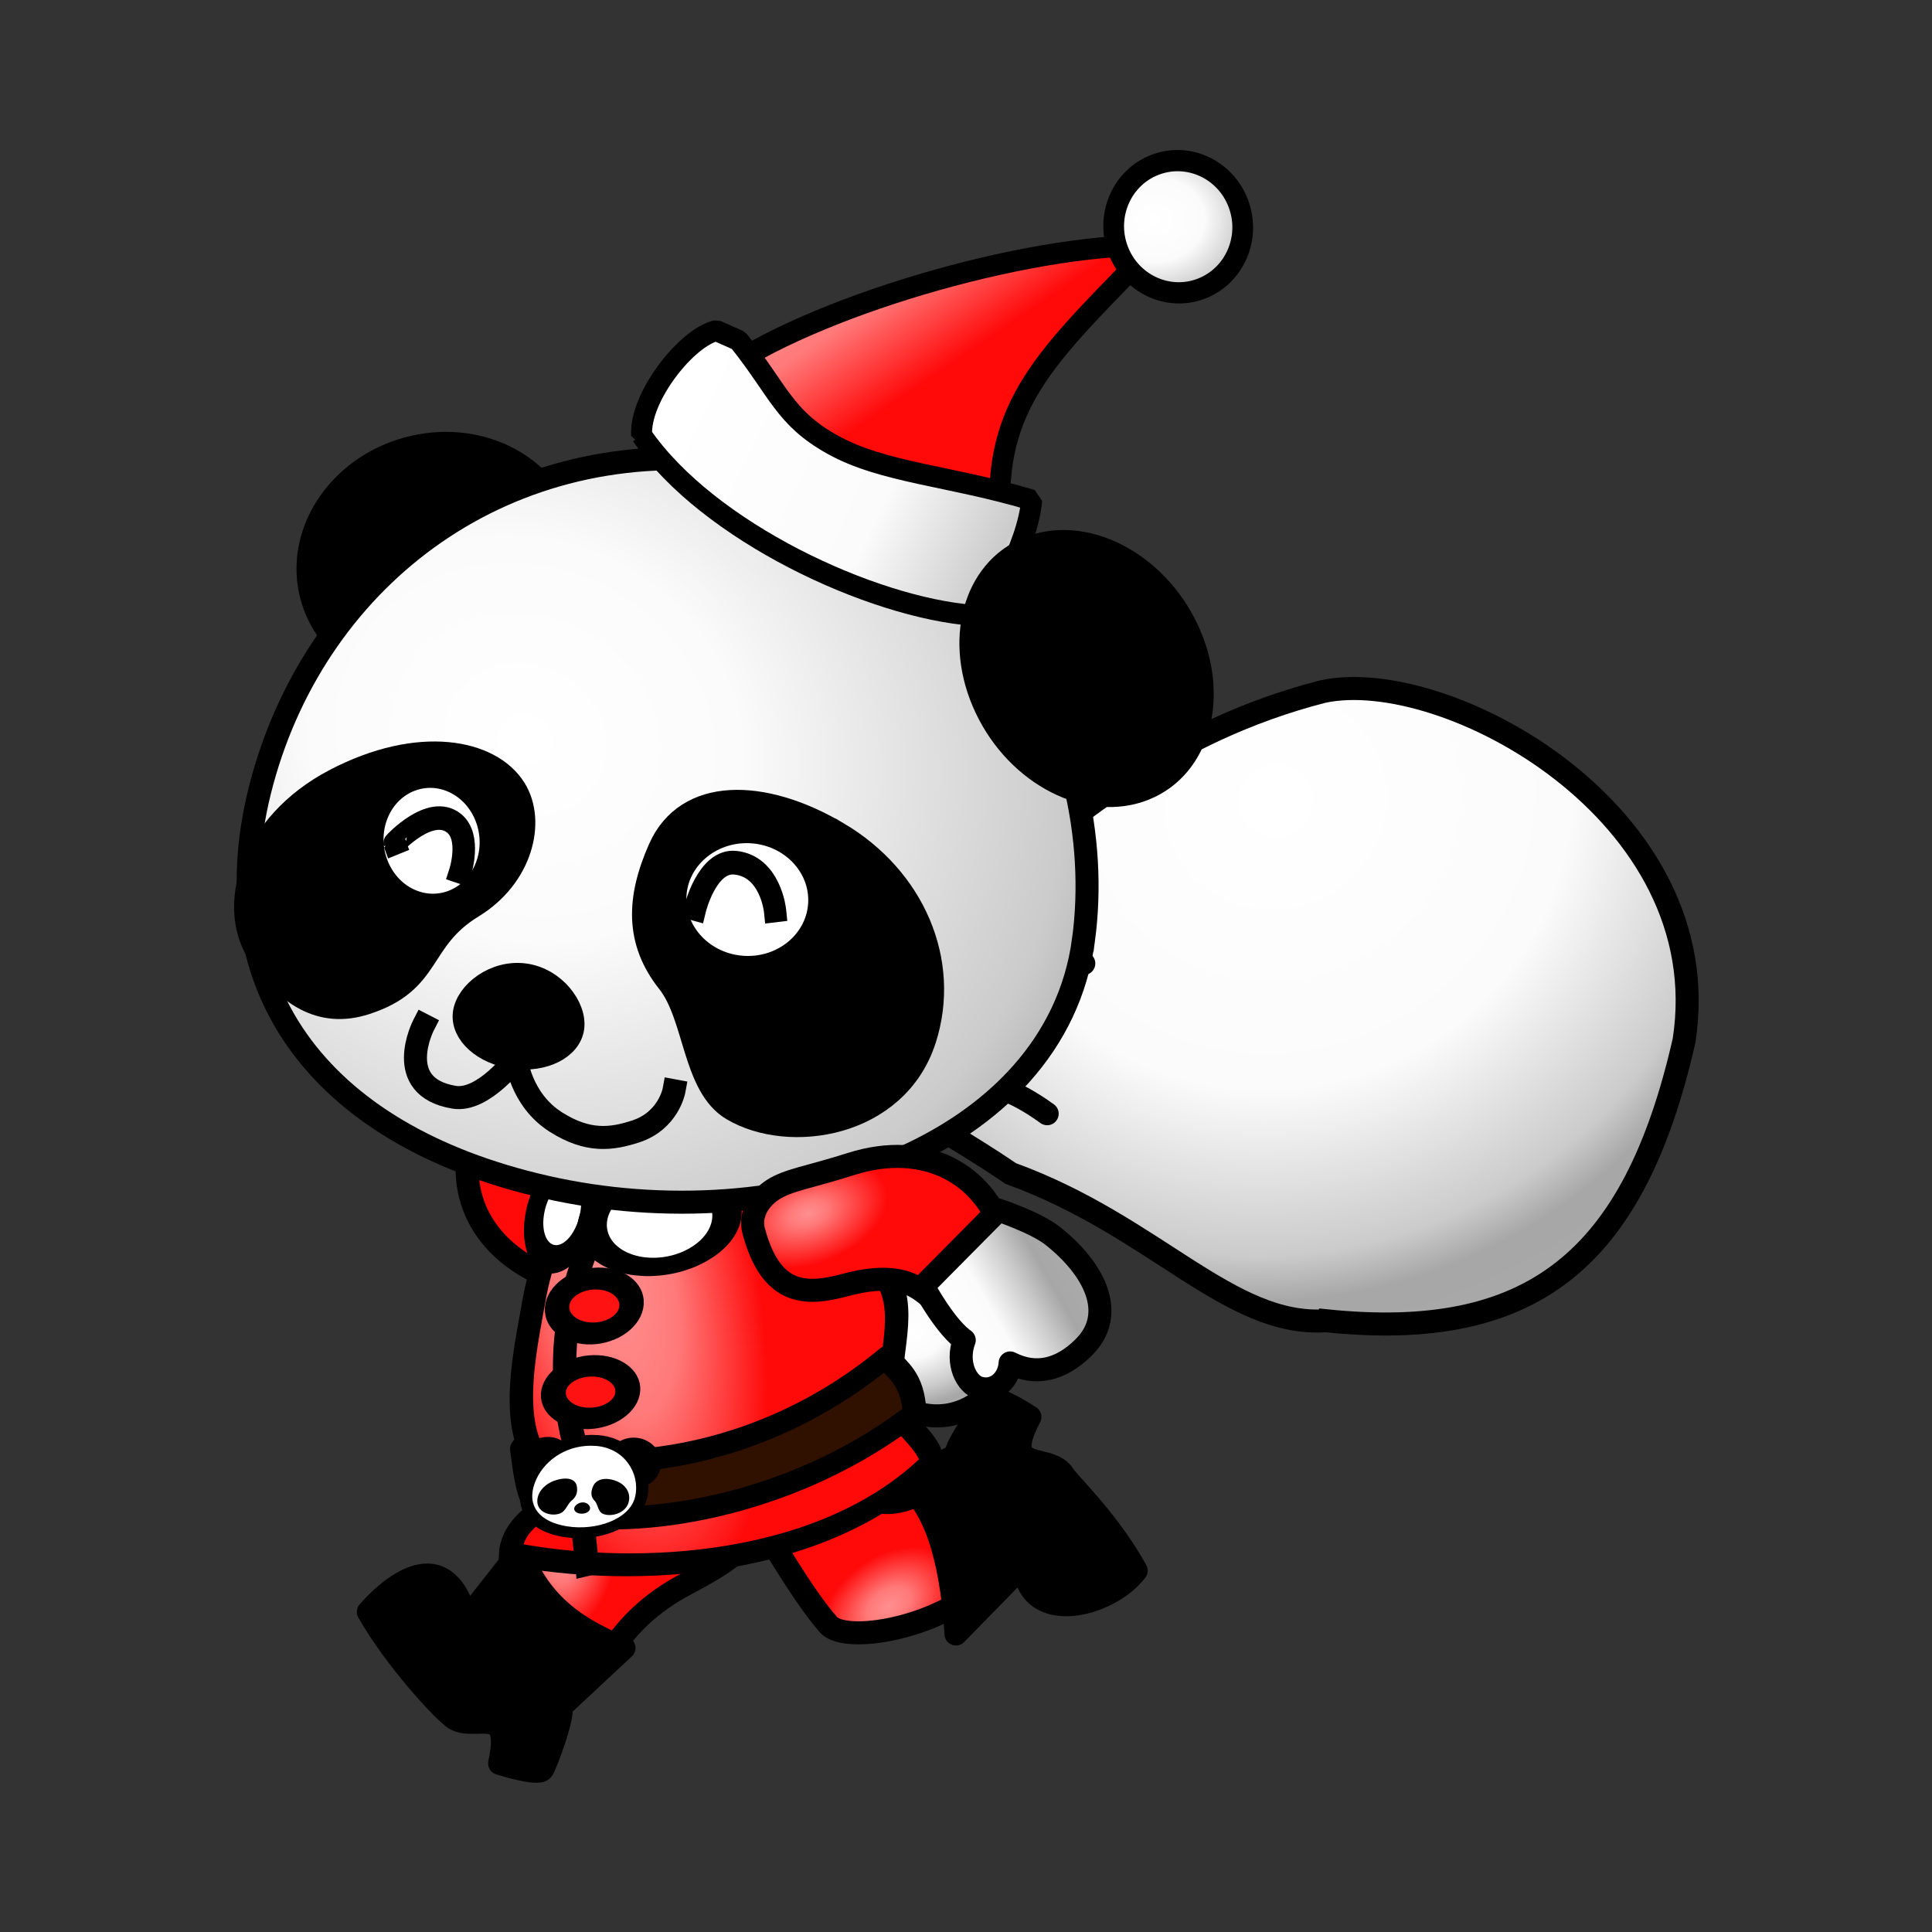 <svg:svg xmlns:dc="http://purl.org/dc/elements/1.1/" xmlns:ns1="http://www.w3.org/1999/xlink" xmlns:ns3="http://creativecommons.org/ns#" xmlns:rdf="http://www.w3.org/1999/02/22-rdf-syntax-ns#" xmlns:svg="http://www.w3.org/2000/svg" height="755.326" id="svg2" version="1.1" viewBox="-91.323 -58.845 755.326 755.326" width="755.326">
  <svg:rect x="-91.323" y="-58.845" width="755.326" height="755.326" fill="#333333" stroke="none"/>
  <svg:defs id="defs4">
    <svg:linearGradient id="linearGradient5119">
      <svg:stop id="stop5121" offset="0" stop-color="#ff8f8f" />
      <svg:stop id="stop5123" offset=".135" stop-color="#ff7979" />
      <svg:stop id="stop5125" offset=".552" stop-color="#ff0909" />
      <svg:stop id="stop5127" offset="1" stop-color="#ff0909" />
    </svg:linearGradient>
    <svg:linearGradient id="linearGradient5093">
      <svg:stop id="stop5095" offset="0" stop-color="#ff8f8f" />
      <svg:stop id="stop5097" offset=".135" stop-color="#ff7979" />
      <svg:stop id="stop5099" offset=".415" stop-color="#ff0909" />
      <svg:stop id="stop5101" offset="1" stop-color="#ff0909" />
    </svg:linearGradient>
    <svg:radialGradient cx="-213.38" cy="402.94" gradientTransform="matrix(2.273 .695 -.525 1.703 482.96 -135.01)" gradientUnits="userSpaceOnUse" id="radialGradient5519" r="37.908">
      <svg:stop id="stop4076-1" offset="0" stop-color="#fff" />
      <svg:stop id="stop4084-2" offset=".18" stop-color="#fbfbfb" />
      <svg:stop id="stop4088-3" offset=".381" stop-color="#cbcbcb" />
      <svg:stop id="stop4086-3" offset=".5" stop-color="#a7a7a7" />
      <svg:stop id="stop4082-4" offset=".571" stop-color="#aaa" />
      <svg:stop id="stop4078-1" offset="1" stop-color="#fff" />
    </svg:radialGradient>
    <svg:radialGradient cx="72.331" cy="206.23" gradientTransform="matrix(2.532 2.847 2.974 -2.419 -181.62 648.88)" gradientUnits="userSpaceOnUse" id="radialGradient4767" r="97.161">
      <svg:stop id="stop5139" offset="0" stop-color="#fff" />
      <svg:stop id="stop5141" offset=".308" stop-color="#fbfbfb" />
      <svg:stop id="stop5143" offset=".485" stop-color="#cbcbcb" />
      <svg:stop id="stop5145" offset=".534" stop-color="#a7a7a7" />
      <svg:stop id="stop5147" offset=".716" stop-color="#aaa" />
      <svg:stop id="stop5149" offset="1" stop-color="#fff" />
    </svg:radialGradient>
    <svg:radialGradient cx="460.61" cy="582.59" gradientTransform="matrix(1.053 -.763 .509 .703 -338.26 531.96)" gradientUnits="userSpaceOnUse" id="radialGradient5109" r="54.297" ns1:href="#linearGradient5093" />
    <svg:radialGradient cx="282.77" cy="492.09" gradientTransform="matrix(.346 .938 -.708 .261 568.98 22.133)" gradientUnits="userSpaceOnUse" id="radialGradient5135" r="52.773" ns1:href="#linearGradient5119" />
    <svg:radialGradient cx="121.24" cy="276.67" gradientTransform="matrix(-1.112 2.303 -2.567 -1.24 1084 325.58)" gradientUnits="userSpaceOnUse" id="radialGradient5262" r="167.98">
      <svg:stop id="stop4104-3" offset="0" stop-color="#fff" />
      <svg:stop id="stop4106-2" offset=".18" stop-color="#fbfbfb" />
      <svg:stop id="stop4108-2" offset=".45" stop-color="#cbcbcb" />
      <svg:stop id="stop4110-1" offset=".545" stop-color="#a7a7a7" />
      <svg:stop id="stop4112-6" offset=".661" stop-color="#aaa" />
      <svg:stop id="stop4114-85" offset="1" stop-color="#fff" />
    </svg:radialGradient>
    <svg:linearGradient gradientUnits="userSpaceOnUse" id="linearGradient5264" x1="395.05" x2="454.31" y1="49.309" y2="136.85">
      <svg:stop id="stop5179" offset="0" stop-color="#ff8f8f" />
      <svg:stop id="stop5181" offset=".226" stop-color="#ff7979" />
      <svg:stop id="stop5183" offset=".571" stop-color="#ff0909" />
      <svg:stop id="stop5185" offset="1" stop-color="#ff0909" />
    </svg:linearGradient>
    <svg:radialGradient cx="-361.69" cy="-47.863" gradientTransform="matrix(2.406 .662 -.545 1.983 482.6 286.39)" gradientUnits="userSpaceOnUse" id="radialGradient5266" r="34.882">
      <svg:stop id="stop7332-9-3" offset="0" stop-color="#fff" />
      <svg:stop id="stop7334-6-1" offset=".273" stop-color="#fbfbfb" />
      <svg:stop id="stop7336-7-1" offset=".486" stop-color="#cbcbcb" />
      <svg:stop id="stop7338-9-9" offset=".582" stop-color="#a7a7a7" />
      <svg:stop id="stop7340-9-9" offset=".643" stop-color="#aaa" />
      <svg:stop id="stop7342-7-5" offset="1" stop-color="#fff" />
    </svg:radialGradient>
    <svg:linearGradient gradientTransform="matrix(.765 -.292 .293 .787 544.19 -141.62)" gradientUnits="userSpaceOnUse" id="linearGradient5268" x1="-403.42" x2="-273.8" y1="204.02" y2="339.65">
      <svg:stop id="stop4723-6" offset="0" stop-color="#fff" />
      <svg:stop id="stop4725-0" offset=".577" stop-color="#fbfbfb" />
      <svg:stop id="stop4727-5" offset=".898" stop-color="#cbcbcb" />
      <svg:stop id="stop4733-9" offset="1" stop-color="#fff" />
    </svg:linearGradient>
    <svg:radialGradient cx="546.39" cy="427.48" gradientTransform="matrix(.232 .662 -1.07 .375 463.4 -3.236)" gradientUnits="userSpaceOnUse" id="radialGradient5292" r="51.492" ns1:href="#linearGradient5119" />
    <svg:linearGradient gradientTransform="translate(-254.9 72.255)" gradientUnits="userSpaceOnUse" id="linearGradient5294" x1="428.17" x2="503.34" y1="483.69" y2="440.84">
      <svg:stop id="stop5230" offset="0" stop-color="#fff" />
      <svg:stop id="stop5232" offset=".308" stop-color="#fbfbfb" />
      <svg:stop id="stop5234" offset=".485" stop-color="#cbcbcb" />
      <svg:stop id="stop5236" offset=".602" stop-color="#a7a7a7" />
      <svg:stop id="stop5238" offset=".716" stop-color="#aaa" />
      <svg:stop id="stop5240" offset="1" stop-color="#fff" />
    </svg:linearGradient>
    <svg:radialGradient cx="-569.35" cy="175.5" gradientTransform="matrix(1.01 2.353 -.947 .437 1074.9 1731.8)" gradientUnits="userSpaceOnUse" id="radialGradient5296" r="97.161">
      <svg:stop id="stop6460" offset="0" stop-color="#ff8f8f" />
      <svg:stop id="stop6462" offset=".215" stop-color="#ff7979" />
      <svg:stop id="stop6464" offset=".525" stop-color="#ff0909" />
      <svg:stop id="stop6466" offset="1" stop-color="#ff0909" />
    </svg:radialGradient>
    <svg:radialGradient cx="361.39" cy="600.26" gradientTransform="matrix(1.177 1.566 -1.04 .782 543.41 -405.8)" gradientUnits="userSpaceOnUse" id="radialGradient5308" r="37.967" ns1:href="#linearGradient5093" />
  </svg:defs>
  <svg:g id="layer1" transform="translate(-187.12 -20.91)">
    <svg:path d="m-172.77 412.3c0 18.407-14.618 33.33-32.649 33.33-18.032 0-32.649-14.922-32.649-33.33 0-18.407 14.618-33.33 32.649-33.33 18.032 0 32.649 14.922 32.649 33.33z" fill="url(#radialGradient5519)" id="path3683" stroke="#000" stroke-linecap="square" stroke-width="10.518" transform="matrix(.769 -.372 .373 .772 465.68 92.438)" />
    <svg:path d="m282.37 400.95c-10.004 23.039-0.983 48.369 27.398 60.182 15.574 6.483 22.689 11.157 29.828 12.067 6.204 0.791 13.194-1.252 16.149-7.522 11.078-23.504 0.919-32.309-13.515-39.094-31.735-14.918-16.289-29.863-28.317-35.438-7.039-3.262-21.546-8.109-31.544 9.805z" fill="url(#radialGradient5135)" id="path3133-6-4-6-9-5-7" stroke="#000" stroke-linecap="square" stroke-width="9" />
    <svg:path d="m484.44 576.33c-14.199 20.719-57.481 29.377-64.831 20.839-11.006-12.785-21.509-32.45-26.074-38.014-3.967-4.835-6.661-4.746-2.92-10.581 14.022-21.875 35.395-8.015 48.814 0.606 13.182 2.633 25.438-12.008 36.552-4.782 6.505 4.229 18.32 13.942 8.459 31.932z" fill="url(#radialGradient5109)" id="path3133-6-4-6-9-5-8" stroke="#000" stroke-linecap="square" stroke-width="9" />
    <svg:path d="m469.54 600.88 26.509-27.124c1.736 24.659 33.54 16.184 43.945 2.353-10.327-18.76-25.069-32.82-28.237-37.122-3.414-6.091-13.244-4.217-16.249-8.481-2.01-2.851-0.473-8.026 2.933-14.47 0 0-12.803-8.39-15.403-6.86-1.283 0.755-14.183 18.402-13.41 21.715l-20.273 10.823c14.212 10.579 18.849 36.57 20.184 59.166z" id="path5187-8" stroke="#000" stroke-linecap="round" stroke-linejoin="round" stroke-width="9" />
    <svg:g id="g5159" stroke="#000" stroke-width="9" transform="matrix(.878 -.479 .479 .878 -115.91 257.12)">
      <svg:path d="m534.87 543.85c66.208 45.488 116.55 37.479 175.32-29.119 54.774-71.601-11.884-173.67-58.63-187.38-59.871-15.222-112.96-4.127-152.73 5.556-35.454 8.633-60.126 14.366-72.669 27.137-8.118 18.257 10.152 39.299 28.127 74.328 39.557 44.71 46.282 93.681 80.58 109.48z" fill="url(#radialGradient4767)" id="path3133-6-8-5" stroke-linecap="square" />
      <svg:path d="m439.18 360.47c26.487 5.145 23.473 10.29 79.461 15.436" fill="#ff1212" id="path5151" stroke-linecap="round" stroke-linejoin="round" />
      <svg:path d="m435.62 381.17c14.108 13.147 28.217 9.821 42.325 39.44" fill="#ff1212" id="path5153" stroke-linecap="round" stroke-linejoin="round" />
    </svg:g>
    <svg:g id="g5298" transform="matrix(.677 .736 -.736 .677 546.02 -108.89)">
      <svg:g id="g5304" stroke="#000" stroke-width="9">
        <svg:path d="m350.23 662.86c-19.182-16.216-22.325-42.92-2.123-66.091 11.086-12.716 15.391-20.059 21.387-24.04 5.21-3.459 12.198-4.485 17.81-0.417 3.194 2.315 1.48 14.062-2.349 28.295-9.111 33.862 6.207 46.728-2.103 57.057-4.863 6.045-15.718 16.821-32.622 5.196z" fill="url(#radialGradient5308)" id="path3133-6-4-6-9-5" stroke-linecap="square" />
        <svg:path d="m331.32 640.11 5.473 33.719c-26.169-13.894-29.892 8.782-28.081 26.2 21.028 4.783 46.549 4.516 51.823 3.665 6.978-0.252 9.805-9.851 14.972-10.575 3.455-0.484 7.354 3.249 11.529 9.224 0 0 13.315-7.551 13.143-10.563-0.085-1.486-9.882-21.027-13.183-21.854l-0.236-33.904c-15.906 7.804-34.732 13.23-55.439 4.088z" id="path5187" stroke-linecap="round" stroke-linejoin="round" />
      </svg:g>
    </svg:g>
    <svg:g id="g5270" transform="matrix(.999 .05 -.2 .991 97.146 -14.94)">
      <svg:path d="m436.24 457.08c12.886 13.697 7.444 33.112 12.508 47.67 3.615 10.392 17.717 15.949 20.697 24.981-33.178 43.499-105.36 51.352-156.12 44.252-3.026-19.293 26.704-22.709 9.844-31.864-21.359-11.597-19.984-47.503-20.531-67.635-0.803-29.556 11.503-53.03 19.291-63.426 18.401-11.76 63.214-8.296 114.32 46.02z" fill="url(#radialGradient5296)" id="path3133-6-8-5-2" stroke="#000" stroke-linecap="square" stroke-width="9" />
      <svg:path d="m-93.308 351.34c0 10.094-7.322 18.277-16.353 18.277s-16.353-8.183-16.353-18.277 7.322-18.277 16.353-18.277 16.353 8.183 16.353 18.277z" fill="#fff" id="path4398" stroke="#000" stroke-linecap="round" stroke-linejoin="round" stroke-width="11.188" transform="matrix(.647 0 0 1 377.68 88.508)" />
      <svg:path d="m-93.308 351.34c0 10.094-7.322 18.277-16.353 18.277s-16.353-8.183-16.353-18.277 7.322-18.277 16.353-18.277 16.353 8.183 16.353 18.277z" fill="#fff" id="path4398-1" stroke="#000" stroke-linecap="round" stroke-linejoin="round" stroke-width="7.125" transform="matrix(1.538 -.336 .335 .964 395.98 65.245)" />
      <svg:path d="m195.27 308.05c-7.547 30.321-0.641 67.015 17.315 94.27" fill="none" id="path4392" stroke="#000" stroke-linecap="round" stroke-linejoin="round" stroke-width="9" transform="translate(124.91 141.41)" />
      <svg:path d="m309.39 532.18c23.626 8.801 88.125 6.577 134.25-42.45 5.662 5.436 11.741 7.859 15.286 21.316-47.417 46.645-117.4 52.669-139.06 43.411-4.717-3.438-8.703-17.141-10.476-22.278z" fill="#301100" id="rect3621" stroke="#000" stroke-linecap="round" stroke-linejoin="round" stroke-width="9" />
      <svg:path d="m213.55 417.72 5.402 17.686" fill="#ff1212" id="path5083" stroke="#000" stroke-linecap="square" stroke-linejoin="round" stroke-width="9" transform="translate(124.91 141.41)" />
      <svg:g id="g5054" transform="matrix(.119 -.005 .008 .107 360.06 479.66)">
        <svg:path d="m-233.84 461.36c-39.84 0.578-75.28 13.837-103.41 35.844-3.471-10.051-10.292-18.388-20.312-23.125-23.804-11.252-54.644 2.799-69.438 29.781-14.793 26.982-8.898 58.404 14.906 69.656 5.681 2.685 11.769 3.902 17.938 3.875-2.642 7.548-4.826 15.323-6.5 23.312-8.613 41.104-1.076 76.895 20.531 104.03 21.607 27.136 56.886 45.432 102.94 53.125 48.189 8.05 98.566 1.244 138.06-18.188 39.497-19.431 68.326-51.945 71.531-94.625 1.697-22.597-1.456-45.734-8.812-67.656 5.906-0.075 11.711-1.301 17.156-3.875 23.804-11.252 29.731-42.674 14.938-69.656s-45.633-41.033-69.438-29.781c-9.277 4.385-15.823 11.85-19.5 20.906-23.021-18.388-51.214-30.626-83.281-33.062-5.854-0.445-11.63-0.645-17.312-0.562z" id="path4977-5" stroke="#000" stroke-linecap="square" stroke-width="79.619" style="block-progression:tb;color:#000000;text-transform:none;text-indent:0" />
        <svg:path d="m-427 503.86c14.793-26.982 45.633-41.034 69.437-29.782s29.725 42.68 14.932 69.662-45.639 41.015-69.443 29.763-29.719-42.661-14.926-69.643z" id="path4969" style="block-progression:tb;color:#000000;text-transform:none;text-indent:0" />
        <svg:path d="m-44.314 503.86c-14.793-26.982-45.633-41.034-69.437-29.782s-29.725 42.68-14.932 69.662 45.639 41.015 69.443 29.763 29.719-42.661 14.926-69.643z" id="path4961" style="block-progression:tb;color:#000000;text-transform:none;text-indent:0" />
        <svg:path d="m-233.84 461.36c-85.241 1.236-150.3 60.519-166.81 139.34-8.613 41.104-1.076 76.895 20.531 104.03 21.607 27.136 56.886 45.432 102.94 53.125 48.189 8.05 98.566 1.244 138.06-18.188 39.497-19.431 68.326-51.945 71.531-94.625 6.317-84.109-54.638-175.96-148.94-183.13-5.854-0.445-11.63-0.645-17.312-0.562z" fill="#fff" id="path4977" style="block-progression:tb;color:#000000;text-transform:none;text-indent:0" />
        <svg:path d="m-235.03 669.52c-7.16-0.207-13.584 2.575-18.312 6.594-4.728 4.019-8.024 9.29-8.188 15.094-0.163 5.804 3.188 10.881 7.844 14.25 4.656 3.369 10.773 5.367 17.5 5.562 6.728 0.195 12.942-1.436 17.781-4.531 4.84-3.096 8.462-7.978 8.625-13.781 0.163-5.804-2.82-11.278-7.312-15.562-4.493-4.285-10.778-7.418-17.938-7.625z" id="path4953" style="block-progression:tb;color:#000000;text-transform:none;text-indent:0" />
        <svg:path d="m-169.19 582.61c-3.673-0.014-7.237 0.307-10.625 0.938-13.554 2.522-24.618 10.958-28.781 24.781-6.41 21.284-4.556 40.38 10.969 55.562 5.156 5.042 8.937 14.375 13.219 23.719 4.281 9.343 9.323 19.099 19.312 23.438 13.39 5.816 30.664 5.326 45.844-1.188s28.362-19.522 31.938-38.688c6.221-33.348-13.111-65.925-46.406-80.312-12.316-5.322-24.451-8.209-35.469-8.25z" id="path4945" style="block-progression:tb;color:#000000;text-transform:none;text-indent:0" />
        <svg:path d="m-302.12 582.61c-11.018 0.042-23.153 2.928-35.469 8.25-33.296 14.387-52.627 46.964-46.406 80.312 3.575 19.166 16.758 32.174 31.938 38.688 15.18 6.513 32.454 7.003 45.844 1.188 9.989-4.339 15.031-14.094 19.312-23.438 4.281-9.343 8.063-18.676 13.219-23.719 15.525-15.182 17.379-34.278 10.969-55.562-4.163-13.823-15.228-22.259-28.781-24.781-3.388-0.631-6.952-0.951-10.625-0.938z" id="path4935" style="block-progression:tb;color:#000000;text-transform:none;text-indent:0" />
      </svg:g>
      <svg:path d="m212.59 342.44c0 6.508-6.46 11.784-14.429 11.784-7.969 0-14.429-5.276-14.429-11.784 0-6.508 6.46-11.784 14.429-11.784 7.969 0 14.429 5.276 14.429 11.784z" fill="#ff1212" id="path5063" stroke="#000" stroke-linecap="square" stroke-linejoin="round" stroke-width="9.392" transform="matrix(1 0 0 .918 128.28 161.19)" />
      <svg:path d="m212.59 342.44c0 6.508-6.46 11.784-14.429 11.784-7.969 0-14.429-5.276-14.429-11.784 0-6.508 6.46-11.784 14.429-11.784 7.969 0 14.429 5.276 14.429 11.784z" fill="#ff1212" id="path5063-4" stroke="#000" stroke-linecap="square" stroke-linejoin="round" stroke-width="9.607" transform="matrix(1 0 0 .878 133.57 208.6)" />
    </svg:g>
    <svg:g id="g5242" stroke="#000" stroke-linecap="square" transform="translate(62.206 -10.497)">
      <svg:path d="m122.86 105.22c0 59.173-53.726 107.14-120 107.14s-120-47.969-120-107.14c0-59.173 53.726-107.14 120-107.14s120 47.969 120 107.14z" id="path4104-4" stroke-width="20.998" transform="matrix(.412 -.115 .115 .413 191.68 149.14)" />
      <svg:path d="m457.18 340.11c-10.95 81.2-116.97 117.82-210.42 96.48-89.5-20.45-132.14-79.58-110.64-158.62 22.02-80.93 96.09-136.75 187.05-124.4s144.96 105.35 134.01 186.54z" fill="url(#radialGradient5262)" id="path3133-8-5-7" stroke-width="9" />
      <svg:g id="g3073-1-1" stroke-width="19.704" transform="matrix(.406 .191 -.187 .426 316.21 89.225)">
        <svg:path d="m-141.12 505.79c-51.719 63.679-41.909 136.03 2.895 160.38 32.897 17.881 68.312 25.497 100.15-2.562 46.047-40.59 19.283-66.31 51.614-111.81 28.411-39.99 20.026-86.7-7.537-104.08-32.957-20.77-95.401-5.61-147.12 58.07z" id="path4111-2-7" />
        <svg:g id="g3110-3-1" transform="translate(0 -12.379)">
          <svg:path d="m10.378 529.19c1.558 29.341-20.852 53.154-50.022 53.154s-54.108-23.813-55.666-53.154c-1.558-29.341 20.852-53.154 50.022-53.154s54.108 23.813 55.666 53.154z" fill="#fff" id="path7046-3-1" />
          <svg:path d="m-71.101 544.24c-0.021-0.02 15.062-42.327 40.347-36.442 18.695 4.352 22.019 34.62 22.019 34.62" fill="none" id="path8989-4-5" />
        </svg:g>
      </svg:g>
      <svg:g id="g3193-2" stroke-width="13.166" transform="matrix(.659 -.068 .062 .702 625.79 319.47)">
        <svg:path d="m-394.82-68.084c42.228 29.076 58.906 77.018 40.319 118.24-20.967 46.494-85.327 49.521-117.24 27.464-21.744-15.03-16.611-53.074-31.083-73.954-16.682-24.068-13.705-47.448 1.928-73.704 18.8-31.575 63.845-27.117 106.07 1.959z" id="path4113-1-7-2" />
        <svg:g id="g3114-1-6-9" transform="matrix(.99 .139 -.139 .99 -733.65 -477.41)">
          <svg:path d="m383.04 397.1c0 20.891-19.083 37.846-42.597 37.846s-42.597-16.955-42.597-37.846 19.083-37.846 42.597-37.846 42.597 16.955 42.597 37.846z" fill="#fff" id="path8987-3-1-13" />
          <svg:path d="m309.84 403.6s5.831-27.502 22.615-26.594c20.8 1.125 24.611 25.412 24.611 25.412" fill="none" id="path9960-8-4-5" />
        </svg:g>
      </svg:g>
      <svg:path d="m424.55 172.43c-1.872-44.397 21.498-63.545 60.294-103.89-50.751-0.785-135.53 24.734-170.34 50.241 14.684 18.614 25.332 29.075 46.151 39.31 18.237 8.965 43.947 14.871 63.898 14.344z" fill="url(#linearGradient5264)" id="path3917-6" stroke-linejoin="bevel" stroke-width="8.2" />
      <svg:path d="m-321.29-41.129c0 17-13.782 30.782-30.782 30.782s-30.782-13.782-30.782-30.782 13.782-30.782 30.782-30.782 30.782 13.782 30.782 30.782z" fill="url(#radialGradient5266)" id="path3920-3" stroke-linejoin="bevel" stroke-width="9.889" transform="matrix(.765 -.292 .293 .787 775.6 -9.233)" />
      <svg:path d="m284.44 142.74c-0.845-15.056 17.721-38.344 29.23-40.924l8.658 3.848c15.919 19.986 17.852 30.17 36.679 40.696 19.768 11.052 45.983 12.119 77.937 21.697-1.639 18.447-16.641 44.498-22.989 45.069-39.588-3.07-103.51-32.594-129.51-70.384z" fill="url(#linearGradient5268)" id="rect3922-4" stroke-linejoin="bevel" stroke-width="8.2" />
      <svg:path d="m-868.57 158.08c0 50.495-51.167 91.429-114.29 91.429-63.118 0-114.29-40.934-114.29-91.429s51.167-91.429 114.29-91.429c63.118 0 114.29 40.934 114.29 91.429z" id="path4106-8-8" stroke-width="19.632" transform="matrix(.196 .413 -.428 .172 718.69 612.66)" />
      <svg:path d="m257.51 374.38c-1.074 7.964-11.438 13.139-23.133 11.552-11.696-1.587-20.316-9.339-19.242-17.303 1.074-7.964 11.892-16.509 23.588-14.922 11.696 1.587 19.862 12.71 18.788 20.674z" id="path4134-2-8" stroke-width="9" />
      <svg:path d="m199.18 373.37s-12.402 24.091 11.895 28.161c11.502 1.937 24.284-15.225 24.284-15.225s1.494 16.029 15.596 24.959c12.582 7.968 21.795 6.686 31.132 3.652 12.801-4.16 14.982-15.913 14.982-15.913" fill="none" id="path4137-4" stroke-width="9" />
    </svg:g>
    <svg:g id="g5288" stroke="#000" stroke-width="9" transform="translate(278.98 -82.29)">
      <svg:path d="m209.32 527.63c-7.265-24.044-30.525-37.533-59.813-28.195-16.072 5.125-24.522 6.16-30.557 10.082-5.244 3.408-9.255 9.486-7.456 16.18 6.746 25.092 20.189 25.241 35.587 21.084 33.855-9.139 31.735 12.249 44.514 8.724 7.479-2.063 21.68-7.745 17.723-27.876z" fill="url(#radialGradient5292)" id="path3133-6-4-6-9-5-8-3" stroke-linecap="square" />
      <svg:path d="m207.17 517.45-29.406 29.688s7.737 14.624 15.281 20.594c0.245 0.194 0.503 0.373 0.75 0.562-3.375 8.983 0.924 17.266 5.821 18.678 6.577 1.896 11.78-3.466 12.116-9.771 10.096 5.143 19.823 2.758 28.719-6.031 13.217-13.059 4.342-30.651-12.094-43.656-6.638-5.252-21.188-10.062-21.188-10.062z" fill="url(#linearGradient5294)" id="path5212" stroke-linecap="round" stroke-linejoin="round" />
    </svg:g>
  </svg:g>
</svg:svg>